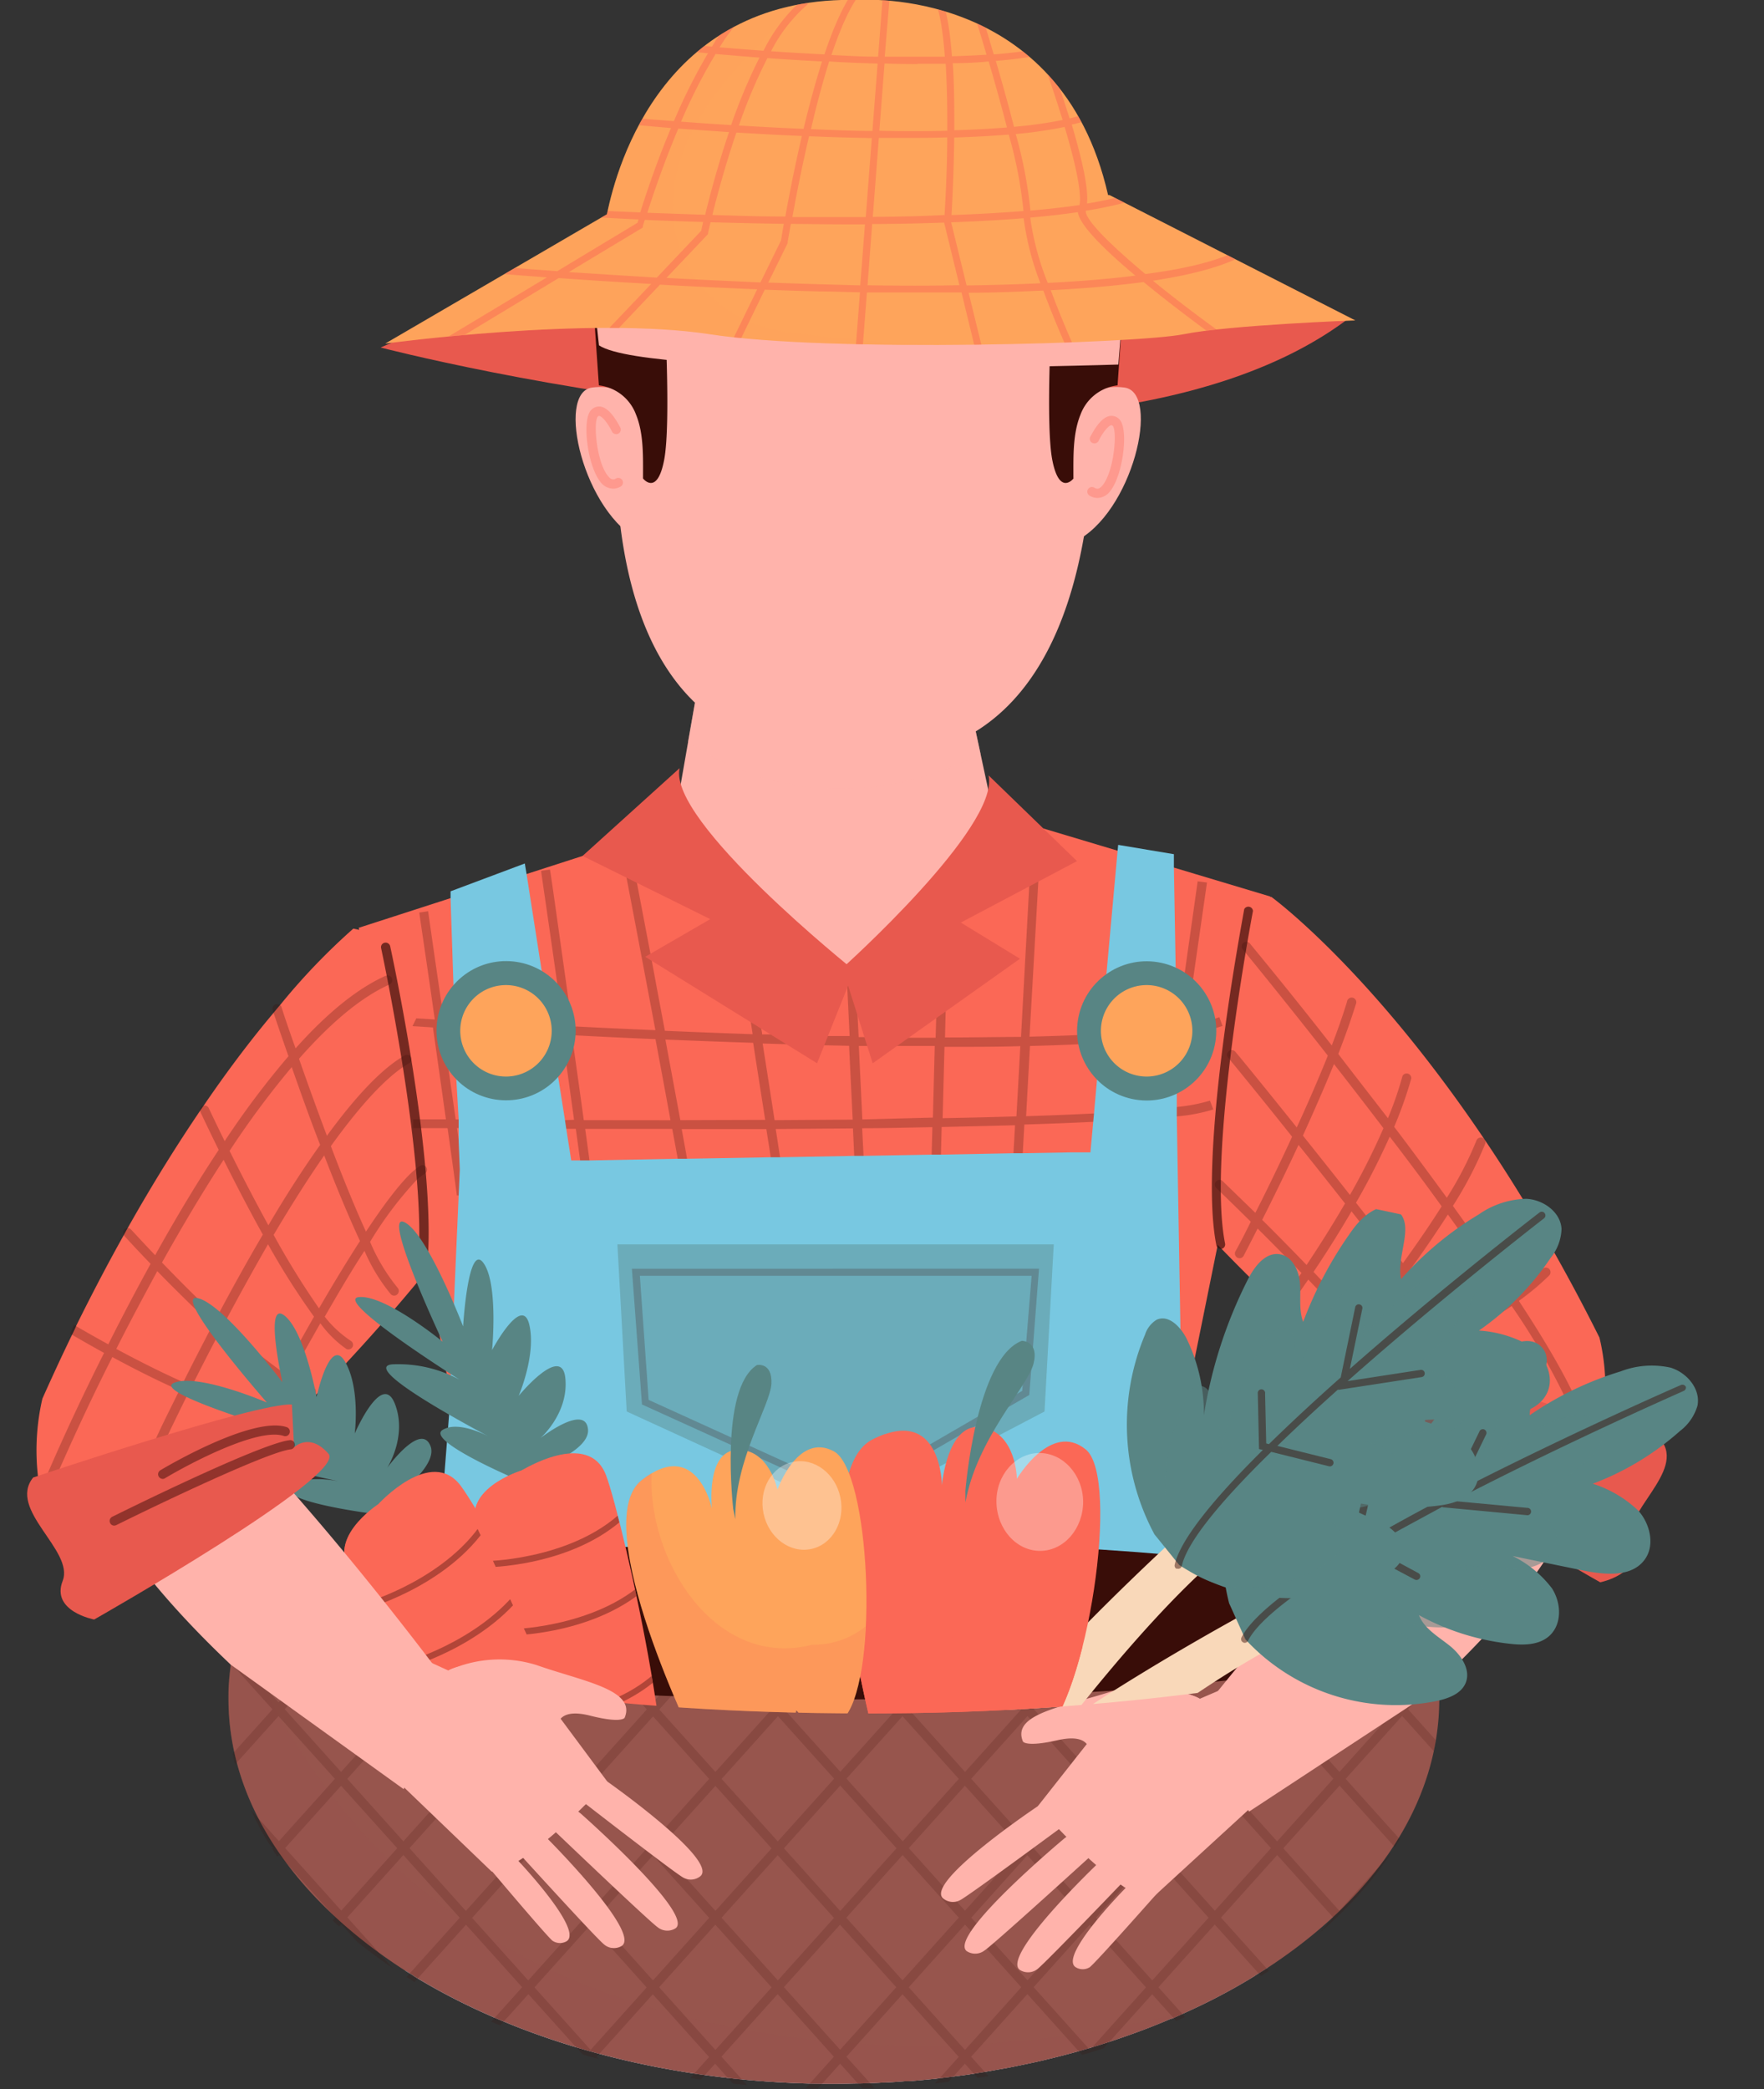 <svg xmlns="http://www.w3.org/2000/svg" xmlns:xlink="http://www.w3.org/1999/xlink" viewBox="0 0 201 237.99"><rect x="0" y="0" width="201" height="237.99" fill="#333333" stroke="none"/><defs><style>.cls-1{fill:none;}.cls-2{isolation:isolate;}.cls-3{fill:#e8594e;}.cls-13,.cls-29,.cls-31,.cls-4{fill:#fb6856;}.cls-5,.cls-6,.cls-9{fill:#ffb3ab;}.cls-12,.cls-19,.cls-27,.cls-29,.cls-31,.cls-6,.cls-9{mix-blend-mode:multiply;}.cls-6{opacity:0.51;}.cls-14,.cls-28,.cls-7{fill:#390d08;}.cls-8{opacity:0.34;}.cls-10{clip-path:url(#clip-path);}.cls-11,.cls-12{fill:#fea45b;}.cls-12,.cls-23{opacity:0.17;}.cls-13,.cls-24{opacity:0.49;}.cls-14{opacity:0.25;}.cls-15{fill:#78c8e1;}.cls-16,.cls-20{fill:#588584;}.cls-16,.cls-19{opacity:0.42;}.cls-17{opacity:0.69;}.cls-18,.cls-19{fill:#97554d;}.cls-21{opacity:0.22;}.cls-22{clip-path:url(#clip-path-2);}.cls-25{clip-path:url(#clip-path-3);}.cls-26{fill:#f9d8b9;}.cls-27{opacity:0.53;}.cls-28{opacity:0.47;}.cls-30{fill:#fff;opacity:0.33;}.cls-31{opacity:0.19;}.cls-32{clip-path:url(#clip-path-4);}.cls-33{opacity:0.38;}.cls-34{clip-path:url(#clip-path-5);}</style><clipPath id="clip-path"><path class="cls-1" d="M126.42,22.22h-.16C120.84-1.69,98,0,98,0,75.87-.67,70.34,18.54,69.16,24.41L43.9,39.14s23.28-3.17,37-1.06,48.66,1.06,53.95,0,19.58-1.58,19.58-1.58Z"/></clipPath><clipPath id="clip-path-2"><path class="cls-1" d="M27.55,184.61a28.75,28.75,0,0,0-1.63,9.48c0,24.24,30.9,43.9,69,43.9s69-19.66,69-43.9a28.76,28.76,0,0,0-1.64-9.48Z"/></clipPath><clipPath id="clip-path-3"><path class="cls-1" d="M201,163.24c-.05-7.33-8.24-14-21.9-19.23.69-3.21,1.36-8.89-1.6-11.81s-9.82,3.24-13.57,7.15c-17.35-4.28-39.52-6.76-63.66-6.58C44.77,133.18-.13,147.48,0,164.72s45.23,30.87,100.73,30.47A294.6,294.6,0,0,0,147,191.34c6.42,4.4,14.7,5.23,17.58,4,3.54-1.56,3.8-7,3.8-7a88.23,88.23,0,0,0,9.54,3.1c2.75.67,2.42-4.85,1.85-8.81C193.12,177.23,201.05,170.5,201,163.24Z"/></clipPath><clipPath id="clip-path-4"><path class="cls-1" d="M43.09,171.37s-6.41,4.16-2.71,8.07S63.5,207.89,68.51,207s-12.62-33.16-16-37.72S43.09,171.37,43.09,171.37Z"/></clipPath><clipPath id="clip-path-5"><path class="cls-1" d="M59.42,167.53s-7.31,2.23-4.82,7S69,208.25,74.06,208.75s-3-35.35-5-40.67S59.42,167.53,59.42,167.53Z"/></clipPath></defs><g class="cls-2"><g id="Layer_1" data-name="Layer 1"><path class="cls-3" d="M43.37,39.59s78.29,20.4,110-3.09L52.89,35.44Z"/><path class="cls-4" d="M182.37,161.76a7.07,7.07,0,0,1-2.27,3.48,6,6,0,0,1-1,.66h0a8.08,8.08,0,0,1-3.37.81,13.6,13.6,0,0,1-2.71-.14c-.53-.08-1.09-.18-1.67-.31a27.93,27.93,0,0,1-8-3.49c-.43-.24-.85-.5-1.28-.78l-.74-.48c-.58-.38-1.16-.77-1.76-1.19l-.05,0a124.62,124.62,0,0,1-13.39-11.17c-.06-.07-.13-.12-.18-.18-2.39-2.27-4.66-4.54-6.71-6.65l-.48-.5-.05.22L135,160.34l-2.22,11,1.11,5.8,1.31,6.9,1.47,7.69.31,1.65,2.86,15L143,225.08a67.83,67.83,0,0,1-7.38,3.94c-.68.32-1.37.63-2.07.94,0,0-.07,0-.09,0-.74.32-1.48.62-2.24.92-1.46.58-3,1.12-4.51,1.63l-.34.11c-2.3.76-4.67,1.42-7.11,2-.84.21-1.69.39-2.55.57s-1.72.36-2.59.51-1.74.32-2.62.45h0c-.7.12-1.4.23-2.12.32l-1,.13-1.91.23-.94.09c-.65.07-1.32.12-2,.18l-.46,0c-.74.07-1.49.11-2.24.15h-.23c-.85.05-1.7.08-2.56.1-1,0-2,.05-3,.05-18.61,0-35.5-4.69-47.92-12.3.42-2.94.89-6.17,1.37-9.54.41-2.81.81-5.7,1.21-8.6.75-5.36,1.48-10.75,2.1-15.59,0-.22,0-.43.08-.64s.06-.54.1-.81h0c.27-2.11.51-4.09.71-5.9.3-2.54.52-4.74.67-6.47.11-1.31.16-2.35.16-3.05,0-2.24-.88-8.11-2.19-15.53-.77-4.37-1.68-9.27-2.64-14.29a212.73,212.73,0,0,1-15.26,16.81c-.33.31-.66.62-1,.95l-1,.95c-.63.59-1.26,1.16-1.89,1.72l-.22.2-1.14,1-.74.62-.51.43c-4.3,3.52-8.5,6.19-12.08,7.07a14.26,14.26,0,0,1-1.44.3c-6.29,1-8.5-2.61-9.09-6.6a26.12,26.12,0,0,1,.51-8.79q1.71-3.84,3.42-7.36c.16-.32.32-.63.46-1q2.76-5.58,5.47-10.41c.14-.25.27-.5.41-.74,2.87-5.09,5.67-9.55,8.3-13.42l.37-.53c2.91-4.27,5.61-7.77,8-10.6.24-.3.48-.58.71-.85a73.4,73.4,0,0,1,8.29-8.64l.67.14-.06-.23,10.62-3.43L60,99.57l6.51-2.1,4-1.31.1,0,5.18-1.68,1-.31,3.56-.1,31-.85,2-.06,1.5,0,4,1.21,8.62,2.58,6.43,1.93,10.84,3.25s0,0,0,.05l.13,0s19.31,14,37.38,50.2C182.22,152.3,183.67,157.59,182.37,161.76Z"/><path class="cls-5" d="M113.11,92.32l1.44-1.68-1.82-.09L110.55,80.4,79.87,76.17,77,92.56A3.67,3.67,0,0,0,75.23,94l20.42,18.66,12.84-15a23.2,23.2,0,0,0,5.24-2.48Z"/><path class="cls-6" d="M111.73,85.88l-1.18-5.48L79.87,76.17,78.4,84.48C88.25,91.46,101.11,91.32,111.73,85.88Z"/><path class="cls-5" d="M123.51,46.74s.42-3.14,4.61-2.59.94,14.38-5.69,17.58C122.43,61.73,120.45,53.81,123.51,46.74Z"/><path class="cls-5" d="M124.3,36a26.45,26.45,0,1,0-52.89,0s-.15.79-.34,2.17c-1.36,9.68-5,48.48,24.67,47.55C95.74,85.69,128.54,95.21,124.3,36Z"/><path class="cls-7" d="M122.31,54.41c0-2.4-.08-5,.81-7.18a5.15,5.15,0,0,1,4.22-3.33l.67-9.52H119.9s-.81,13.75,0,18c.77,4,2.27,2.32,2.42,2.13C122.32,54.47,122.31,54.44,122.31,54.41Z"/><path class="cls-5" d="M72.07,46.74s-.41-3.14-4.6-2.59-1,14.38,5.69,17.58C73.16,61.73,75.14,53.81,72.07,46.74Z"/><path class="cls-7" d="M73.27,54.41c0-2.4.09-5-.8-7.18a5.15,5.15,0,0,0-4.23-3.33l-.66-9.52h8.1s.81,13.75,0,18c-.76,4-2.26,2.32-2.41,2.13Z"/><g class="cls-8"><path class="cls-4" d="M69.83,55.67a1.87,1.87,0,0,1-1.46-.83c-1.43-1.83-2.1-7.08-1-8.14a1.23,1.23,0,0,1,1.09-.37c1.12.19,2,2,2.22,2.37a.53.53,0,0,1-.24.71.54.54,0,0,1-.71-.25c-.39-.81-1.07-1.72-1.45-1.78,0,0-.07,0-.16.07-.53.57-.17,5.15,1.15,6.77.42.53.71.42.94.28a.53.53,0,0,1,.54.91A1.66,1.66,0,0,1,69.83,55.67Z"/></g><g class="cls-8"><path class="cls-4" d="M125.08,56.73a1.88,1.88,0,0,0,1.46-.83c1.43-1.83,2.1-7.08,1-8.14a1.23,1.23,0,0,0-1.09-.37c-1.12.19-2,2-2.22,2.37a.52.52,0,0,0,.24.7.53.53,0,0,0,.71-.24c.39-.81,1.07-1.72,1.45-1.78,0,0,.07,0,.16.07.53.57.17,5.14-1.15,6.77-.42.53-.71.42-.94.28a.53.53,0,0,0-.73.18.53.53,0,0,0,.19.73A1.75,1.75,0,0,0,125.08,56.73Z"/></g><path class="cls-9" d="M68.8,34.68l59.21-.3-.58,7.15s-53.35,1.71-59.18-2.19l-.54-5Z"/><g class="cls-10"><path class="cls-11" d="M126.42,22.22h-.16C120.84-1.69,98,0,98,0,75.87-.67,70.34,18.54,69.16,24.41L43.9,39.14s23.28-3.17,37-1.06,48.66,1.06,53.95,0,19.58-1.58,19.58-1.58Z"/><path class="cls-12" d="M89.49,37.79c-9.59-1.47-15-10.17-12-19.52C79.9,11,85.75,5.86,91.06.53c-16.38,3-20.86,18.68-21.9,23.88L43.9,39.14s23.28-3.17,37-1.06c7.26,1.12,20.4,1.35,32,1.17A151.59,151.59,0,0,1,89.49,37.79Z"/><path class="cls-13" d="M142,28.9l-.42-.68c-2.28,1.39-6.18,2.36-11.07,3-4-3.35-6.85-6.16-6.8-7.21,3.83-.61,6.76-1.45,8.27-2.57l-.48-.64c-1.38,1-4.09,1.81-7.64,2.39.2-1.81-.69-5.47-1.74-9A14.17,14.17,0,0,0,125.55,13l-.38-.69a14,14,0,0,1-3.3,1.18c-1.08-3.49-2.23-6.63-2.48-7.32l-.75.28c.61,1.62,1.56,4.37,2.44,7.22a51.32,51.32,0,0,1-5.54.78c-.67-2.63-1.43-5.31-2.07-7.51,4.51-.38,8.18-1.12,10-2.43L123,3.91c-1.74,1.24-5.34,1.94-9.77,2.29-.68-2.33-1.19-4-1.26-4.2l-.76.23c0,.06.52,1.68,1.2,4-1.26.09-2.58.14-3.94.18-.28-3.68-.84-6.73-1.89-7.78L106-.78c.9.9,1.4,3.72,1.66,7.24-2.22,0-4.53,0-6.85,0L101.43-1l-.8-.06-.57,7.52c-1.79,0-3.57-.11-5.32-.19,1.31-3.92,2.81-7.07,4.38-8l-.41-.68C97-1.4,95.34,2,93.94,6.2c-2.13-.11-4.18-.23-6.08-.36A17.58,17.58,0,0,1,92.05.48l-.48-.63A18.75,18.75,0,0,0,87,5.78c-1.85-.13-3.53-.27-5-.39A18.65,18.65,0,0,1,86.45.32L86-.32a20,20,0,0,0-4.87,5.63c-2.64-.23-4.3-.41-4.38-.42l-.08.79c.28,0,1.75.19,4,.39a64.15,64.15,0,0,0-3.88,7.73c-3.21-.24-5.23-.43-5.32-.44l-.08.79c.35,0,2.22.21,5.07.43-1.69,4-2.91,7.72-3.51,9.62-3.46-.14-5.62-.26-5.73-.26l0,.79c.41,0,2.44.13,5.54.27l-.12.38-9.14,5.51c-4.75-.34-7.71-.59-7.86-.61l-.07.79c.07,0,2.6.23,6.75.53L50,39l.41.68,13.25-8c2.93.21,6.52.44,10.54.67L69,37.81l.58.55,5.62-5.93c3.45.19,7.19.37,11.08.53L83,39.71l.71.35L87.14,33q3.09.12,6.24.2c1.58,0,3.11.08,4.61.1l-.53,6.88.79.06.53-6.92q3.52,0,6.78,0c1.36,0,2.67,0,4,0l1.7,7,.77-.19-1.66-6.78c3,0,5.88-.13,8.51-.25,1.37,3.7,2.87,7,3,7.28l.72-.32c0-.06-1.51-3.33-2.87-7q6-.31,10.58-.93l.81.66c4.32,3.49,8.83,6.68,8.87,6.71l.46-.65c-3.19-2.25-6.36-4.65-9.08-6.87Q138.73,30.85,142,28.9ZM121.31,14.46c1.13,3.77,2,7.52,1.69,8.9-1.7.25-3.58.46-5.59.63a50.53,50.53,0,0,0-1.67-8.72A49.42,49.42,0,0,0,121.31,14.46ZM99.45,24.71l.69-9,3.18,0c1.56,0,3.1,0,4.61-.06,0,3.39-.17,6.59-.3,8.84C105,24.64,102.2,24.69,99.45,24.71Zm-7.26-9.19c2.33.1,4.74.17,7.15.21l-.69,9c-2.83,0-5.64,0-8.36,0C90.7,22.43,91.35,19.09,92.19,15.52Zm-2.71,9.15c-2.93,0-5.73-.1-8.31-.18.52-2.12,1.46-5.64,2.74-9.39,2.32.14,4.84.28,7.46.39C90.53,19.09,89.89,22.43,89.48,24.67Zm19.25-9c2.17-.07,4.26-.18,6.21-.34a48.9,48.9,0,0,1,1.68,8.71c-2.57.21-5.34.36-8.2.46C108.51,23,108.68,19.56,108.73,15.69ZM112.66,7c.64,2.2,1.4,4.89,2.08,7.52-1.88.15-3.9.26-6,.32,0-2.52,0-5.19-.18-7.64C110,7.2,111.35,7.13,112.66,7Zm-8.11.26c1.09,0,2.16,0,3.21,0,.14,2.39.19,5.05.18,7.64-2.51.06-5.12.06-7.74,0l.59-7.67C102.05,7.28,103.31,7.3,104.55,7.3ZM100,7.24l-.59,7.68c-2.36,0-4.72-.12-7-.21C93,12.13,93.71,9.46,94.48,7,96.29,7.12,98.14,7.19,100,7.24ZM93.67,7c-.78,2.45-1.49,5.11-2.11,7.68-2.58-.11-5.08-.24-7.37-.38a60.61,60.61,0,0,1,3.25-7.68C89.38,6.76,91.49,6.89,93.67,7ZM81.54,6.15c1.44.13,3.15.27,5,.41a62.33,62.33,0,0,0-3.23,7.69c-2.12-.13-4-.26-5.71-.39A63.28,63.28,0,0,1,81.54,6.15Zm-4.25,8.5,5.78.4c-1.29,3.8-2.21,7.33-2.72,9.42l-6.59-.23C74.39,22.26,75.63,18.59,77.29,14.65ZM64.81,31l8.44-5.08,0-.15s.08-.28.22-.72c1.9.08,4.16.17,6.65.24-.11.48-.18.83-.22,1l-5.06,5.34C71.1,31.4,67.68,31.18,64.81,31Zm11.11.68,4.67-4.92.08-.08,0-.11s.11-.49.29-1.25c2.58.07,5.4.14,8.35.18-.17,1-.28,1.67-.32,1.9l-2.34,4.78C82.9,32,79.28,31.85,75.92,31.66Zm11.61.53,2.22-4.51,0-.11c0-.05.14-.82.36-2.08,2,0,4.06.05,6.13.05h2.32l-.54,6.95C94.5,32.42,91,32.32,87.53,32.19Zm11.32.31.53-7c2.75,0,5.51-.07,8.2-.16v0l1.74,7.13C105.88,32.57,102.36,32.55,98.85,32.5Zm11.29,0-1.76-7.19h0c2.87-.11,5.66-.26,8.26-.47a31.87,31.87,0,0,0,1.91,7.41C115.85,32.4,113,32.48,110.14,32.52Zm9.25-.29a31,31,0,0,1-2-7.44c1.93-.17,3.76-.38,5.43-.62.11.86,1.17,2.72,6.55,7.23C126.38,31.78,123,32.05,119.39,32.23Z"/></g><path class="cls-14" d="M134.27,123.13l.33-2.3s0,0,0,0l.43-2.94.82-.14a25.84,25.84,0,0,0,2.73-.64l.72-.23-.36-1-.47.16a25,25,0,0,1-2.67.65l-.62.11.21-1.5s0,0,0,0l.56-3.76,1.58-11-1.06-.14L135,110.78l-.46,3.16-.37,2.55-.07.47c-2.39.36-5.29.63-8.56.82h-.06c-.88.06-1.79.1-2.73.14-1.73.08-3.56.13-5.44.18l1-17.63h0l.23-4.16-1-.06-.27,4.81-.93,17.07c-2.78,0-5.68.07-8.66.06l.07-2.86.27-10.57-1.06,0-.29,11.37h0l-.06,2.09-2.85,0h0c-1.7,0-3.43,0-5.16-.07h-.76l-.14-2.82-.22-4.6,0-.65-.64,0-.41,0,.07,1.26h0v.49h0l.06,1h0l.25,5.2-2.31,0c-2.2,0-4.4-.12-6.59-.19h0c-.36,0-.71,0-1.07,0,0-.24-.07-.47-.11-.7-1.15-7.38-1.93-12.24-2-12.43l-1,.17c0,.17.74,4.65,1.81,11.52.08.46.15.94.22,1.42-3.43-.12-6.81-.25-10-.39-.55-2.92-1.06-5.63-1.51-8.08,0-.19-.07-.37-.11-.57-.63-3.3-1.16-6.09-1.57-8.22-.53-2.79-.85-4.43-.87-4.55l-.94.19h-.1c0,.14.29,1.48.72,3.75.71,3.69,1.88,9.86,3.3,17.41-3.14-.13-6.14-.27-8.92-.41l-.55,0c-.17-1.17-.32-2.31-.48-3.4-1.22-8.65-2-14.28-2.07-14.49l-1,.15c0,.2.73,5,1.81,12.65.23,1.56.47,3.25.72,5l-1.13,0h-.18c-4-.21-7.43-.42-10-.57l-.8,0-1.51-.09c0-.39-.11-.76-.16-1.13h0c-1-6.81-1.6-11.08-1.63-11.26l-1,.15c0,.19.72,4.85,1.76,12.18l-2.1-.13L47,116.9l2.33.15c.44,3.1.94,6.63,1.48,10.47l-3,0h-.74v1H48c.69,0,1.73,0,3,0,.34,2.44.7,5,1.06,7.66l.19,0,.9.14c-.3-2.19-.6-4.32-.88-6.38-.07-.48-.13-1-.2-1.43h.15c3.07,0,7.31.07,12.29.09h1.1c.16,1.16.32,2.33.49,3.53.23,1.62.45,3.26.68,4.94h1.06c-.23-1.68-.45-3.33-.68-4.94-.16-1.2-.32-2.37-.48-3.52,3.1,0,6.44,0,9.92,0,.2,1.09.41,2.19.61,3.31.29,1.6.58,3.22.88,4.86l1.07,0c-.3-1.65-.59-3.27-.89-4.87-.19-1.1-.4-2.2-.59-3.28,3.13,0,6.37,0,9.64,0,.16,1,.33,2.07.49,3.13.24,1.58.49,3.22.75,4.88h1.07c-.26-1.66-.51-3.3-.76-4.9q-.24-1.59-.48-3.12l8.8-.07.14,3,.24,5.05h1.06l-.24-5.07-.15-3c2.71,0,5.4-.08,8-.12l-.08,3-.13,5.2h1.06l.13-5.22.08-3,8.36-.2-.17,3-.29,5.34h1.06l.29-5.36.17-3.06c2.81-.09,5.45-.19,7.87-.31,3.07-.16,5.77-.35,8-.57L131.2,137l1.07,0,1.41-9.77.65-.07a19.11,19.11,0,0,0,3.92-.77l-.38-1a19.72,19.72,0,0,1-3.56.7l-.48.05.22-1.55Zm-69.93,4.48c-4.94,0-9.15,0-12.16-.08h-.26c-.28-2-.54-3.81-.8-5.59h0c-.23-1.7-.46-3.31-.67-4.82l1.38.08.62,0c2.69.16,6.22.37,10.36.59h0l1.25.06q.23,1.66.48,3.42c.27,2,.57,4.11.87,6.3Zm2.18,0q-.6-4.38-1.16-8.3h0c0-.46-.12-.91-.18-1.36l.39,0c2.85.15,5.91.3,9.12.43.54,2.91,1.12,6,1.71,9.24Zm11,0c-.59-3.21-1.17-6.3-1.7-9.18,3.22.13,6.59.26,10,.37.41,2.68.88,5.63,1.37,8.78Zm10.74,0c-.48-3.13-.94-6.06-1.36-8.73l2.75.08c1.43,0,2.87.09,4.31.12l2.79.06.41,8.41Zm10-.08-.4-8.37,1,0,3.31,0,4.34,0-.21,8.16Zm9.15-.14.21-8.13h1c2.62,0,5.18,0,7.64-.08l-.44,8C113.06,127.27,110.24,127.33,107.33,127.39Zm25.42-1.12c-2.2.22-4.92.42-8,.57-2.42.12-5.07.23-7.91.32l.44-8c2-.05,3.83-.11,5.63-.2.88,0,1.74-.08,2.57-.13h.2c3.14-.19,5.94-.45,8.3-.79l-.55,3.82-.46,3.17Z"/><path class="cls-15" d="M144.46,224.15c-.48.32-1,.62-1.46.93a67.83,67.83,0,0,1-7.38,3.94c-.68.32-1.37.63-2.07.94,0,0-.07,0-.09,0-.74.32-1.48.62-2.24.92-1.46.58-3,1.12-4.51,1.63l-.34.11c-2.3.76-4.67,1.42-7.11,2-.84.21-1.69.39-2.55.57s-1.72.36-2.59.51-1.74.32-2.62.45h0c-.7.12-1.4.23-2.12.32l-1,.13-1.91.23-.94.09c-.65.07-1.32.12-2,.18l-.46,0c-.74.07-1.49.11-2.24.15h-.23c-.85.05-1.7.08-2.56.1-1,0-2,.05-3,.05-18.61,0-35.5-4.69-47.92-12.3-.31-.2-.61-.39-.92-.57l.81-10.23.73-9.23.58-7.45h0l.52-6.6.14-1.77h0l0-.3.39-4.91.48-6.07,1.41-17.93,0-1.05,1-22.77.13-3L52.26,130l0-1.43,0-1.06L52,123l-.2-5.82,0-1.06-.13-3.91-.33-9.87,0-.8,8.46-3.17L60,99.57l1.72,11,.75,4.73s0,0,0,0l.22,1.43.17,1.08,0,.16.74,4.72h0l.77,4.88.16,1.07.56,3.56,1,0h1.06l10-.19,1.06,0,9.54-.17,1.06,0,8.46-.16,1.06,0,7.79-.14,1.06,0,8.27-.16,1.06,0,5.63-.1h2.11l.3-3.27.1-1.07L125,123l.39-4.19.06-.73h0l0-.34.18-1.94h0l.45-4.93,1.27-14,.06-.62,6.35,1.06,0,1.49.2,11.44,0,3.27.05,3,.08,4.72,0,1.92,0,1.35,0,1.62,0,1.05.56,32.6.09.59,2.56,17.2,1,6.54,1.1,7.37,0,.13.1.67,1.85,12.42h0l.27,1.89Z"/><polygon class="cls-16" points="70.35 141.76 120.07 141.76 119.02 160.8 96.8 172.44 71.41 160.8 70.35 141.76"/><path class="cls-3" d="M77.44,87.51l-11.06,10,14.55,7.2L73.52,109,93.1,121.13l4.23-10.58S76.07,93.56,77.44,87.51Z"/><path class="cls-3" d="M112.65,88.34l10.07,9.76-13.24,7,6.74,4.12L99.44,121.13,96,110.27S113.9,94.23,112.65,88.34Z"/><g class="cls-17"><path class="cls-7" d="M48.13,144.41h0a.52.52,0,0,1-.48-.57c1-11.42-4.17-35.57-4.22-35.81a.51.51,0,0,1,.4-.63.53.53,0,0,1,.63.4c.22,1,5.29,24.55,4.24,36.13A.53.53,0,0,1,48.13,144.41Z"/></g><g class="cls-17"><path class="cls-7" d="M139.11,142.29a.52.52,0,0,1-.51-.43c-2.12-10.56,3-37.16,3.17-38.28a.53.53,0,0,1,1,.2c-.05.27-5.25,27.52-3.18,37.88a.52.52,0,0,1-.41.62Z"/></g><path class="cls-14" d="M48.59,133a.74.74,0,0,0-.17-.18h0a.54.54,0,0,0-.55,0,3.46,3.46,0,0,0-.49.35c-1.46,1.16-3.48,3.81-5.68,7.14-1.31-2.86-2.7-6.31-4-9.74,2.88-4,5.71-7.28,8.21-9,.24-.16.48-.31.71-.44a.49.49,0,0,0,.25-.35v0h0a.46.46,0,0,0-.05-.34.52.52,0,0,0-.72-.2,3.73,3.73,0,0,0-.37.23c-2.6,1.61-5.52,4.87-8.48,8.92-1.19-3.17-2.3-6.25-3.18-8.77,3.4-3.86,6.85-6.88,10.19-8.41l.13-.07a.52.52,0,0,0,.26-.7.49.49,0,0,0-.59-.29h0l-.09,0q-4.82,2.16-10.29,8.28c-1-2.77-1.58-4.61-1.6-4.68a.43.43,0,0,0-.22-.27.48.48,0,0,0-.45-.07.53.53,0,0,0-.33.68s0,.12.07.24c.23.67.85,2.53,1.72,5A97.66,97.66,0,0,0,25.6,130c-1.09-2.22-1.78-3.69-1.81-3.75a.5.5,0,0,0-.63-.27l-.07,0a.53.53,0,0,0-.3.51,1.05,1.05,0,0,0,.05.19c.11.25.9,1.92,2.08,4.32q-3.44,5.19-7.06,11.67l-.18.33c-1.64-1.72-2.7-2.89-2.74-2.92a.49.49,0,0,0-.45-.17.48.48,0,0,0-.29.13.5.5,0,0,0-.12.61.7.7,0,0,0,.08.14c.16.17,1.29,1.42,3,3.19-1.75,3.18-3.38,6.29-4.82,9.17-1.74-.95-3.07-1.73-3.7-2.09a1.79,1.79,0,0,0-.22-.13c-.14.33-.27.65-.43,1a.86.86,0,0,0,.19.11c.68.4,2,1.16,3.68,2.09-3.53,7-5.89,12.48-6.4,13.66l-.1.24a.53.53,0,0,0,.28.69.52.52,0,0,0,.21,0,.55.55,0,0,0,.49-.33s.17-.41.46-1.08c.9-2,3-6.79,6-12.71,2.22,1.2,4.93,2.59,7.64,3.79-1.06,2.14-2,4-2.64,5.43-.86,1.8-1.39,3-1.51,3.22a.53.53,0,0,0,.26.71.6.6,0,0,0,.22,0,.52.52,0,0,0,.48-.3c0-.09.74-1.62,1.93-4.08.62-1.29,1.38-2.85,2.24-4.59A37,37,0,0,0,27.72,161a0,0,0,0,0,0,0,12,12,0,0,0,1.8.3l-.78,1.47-.69,1.3,0,0c-.57,1.08-.94,1.81-1.06,2a.16.16,0,0,1,0,.06.53.53,0,0,0,.23.71.57.57,0,0,0,.15,0,.13.13,0,0,0,.09,0,.51.51,0,0,0,.47-.29l.18-.35c.11-.2.24-.47.43-.81l.3-.61c.21-.37.43-.78.67-1.24s.4-.77.63-1.19l1.22-2.28,1.28-2.36a13.13,13.13,0,0,0,2.66,1.33.5.5,0,0,0,.17,0,.53.53,0,0,0,.5-.36.52.52,0,0,0-.34-.66,11.69,11.69,0,0,1-2.48-1.27c1-1.88,2.18-3.92,3.35-6a12.47,12.47,0,0,0,2.93,2.9.45.45,0,0,0,.27.08.57.57,0,0,0,.46-.26.53.53,0,0,0-.19-.72A12.58,12.58,0,0,1,37,150c1.5-2.59,3-5.17,4.53-7.5a20.56,20.56,0,0,0,3,4.94.53.53,0,0,0,.76,0,.54.54,0,0,0,0-.75,21.22,21.22,0,0,1-3.12-5.22,42.2,42.2,0,0,1,5.26-7,5.08,5.08,0,0,1,.92-.72.2.2,0,0,0,.08-.08A.49.49,0,0,0,48.59,133ZM33.24,121.57c.91,2.58,2,5.69,3.24,8.86-2,2.8-4,5.93-5.9,9.16-1.67-3.05-3.23-6.08-4.42-8.48A100.12,100.12,0,0,1,33.24,121.57Zm-7.76,10.56c1.23,2.46,2.79,5.5,4.47,8.52-1.85,3.14-3.62,6.35-5.23,9.39-2.32-2.18-4.53-4.41-6.26-6.21C20.63,139.94,23,135.93,25.48,132.13Zm-4.59,25.33c-2.7-1.2-5.41-2.59-7.64-3.79,1.4-2.78,3-5.78,4.67-8.86,1.75,1.82,4,4,6.27,6.2C23,153.31,21.87,155.48,20.89,157.46Zm9.21,2.81c-2,0-5.06-1-8.23-2.39.95-1.87,2-3.95,3.15-6.1a66.17,66.17,0,0,0,6.7,5.49C31.14,158.34,30.59,159.34,30.1,160.27Zm2.14-3.93a64,64,0,0,1-6.7-5.54c1.55-2.93,3.25-6,5-9.05A84.87,84.87,0,0,0,35.78,150C34.53,152.2,33.32,154.35,32.24,156.34Zm4.11-7.29a91.06,91.06,0,0,1-5.17-8.37c1.88-3.17,3.82-6.26,5.76-9.05,1.33,3.46,2.75,6.9,4.08,9.75C39.49,143.75,37.89,146.39,36.35,149.05Z"/><path class="cls-14" d="M180.25,161.09c-1.17-3.19-3.81-7.76-7.18-12.89a30,30,0,0,0,3.45-2.89.53.53,0,0,0-.75-.75,27.36,27.36,0,0,1-3.29,2.75c-2.12-3.17-4.48-6.54-6.93-9.93a43.65,43.65,0,0,0,3.68-7.07.53.53,0,1,0-1-.37,40.45,40.45,0,0,1-3.37,6.51c-2-2.73-4-5.45-6-8.08a46.18,46.18,0,0,0,1.95-5.51.53.53,0,0,0-1-.28,40.45,40.45,0,0,1-1.66,4.81c-2-2.58-3.88-5-5.66-7.32.78-2,1.47-3.94,2-5.66a.53.53,0,1,0-1-.31c-.46,1.53-1.06,3.23-1.74,5-5-6.4-8.84-11-9.32-11.61a.49.49,0,0,0-.18-.14.52.52,0,0,0-.57.07.52.52,0,0,0-.07.74l.41.5c1.17,1.43,4.75,5.83,9.28,11.6-1.07,2.67-2.3,5.49-3.54,8.18-3.81-4.75-6.6-8.17-7-8.62a.5.5,0,0,0-.38-.19.48.48,0,0,0-.36.12.51.51,0,0,0-.07.74l.28.35c2.07,2.52,4.48,5.49,7,8.66-1.52,3.29-3,6.35-4.19,8.67-2.06-2-3.49-3.39-3.71-3.6a.39.39,0,0,0-.15-.11.54.54,0,0,0-.6.12.53.53,0,0,0,0,.75l.58.56c.66.64,1.85,1.8,3.36,3.29-1,2.05-1.72,3.33-1.75,3.38a.54.54,0,0,0,.23.72.66.66,0,0,0,.25.06.53.53,0,0,0,.46-.28s.63-1.21,1.59-3.1c1.48,1.47,3.19,3.21,5,5.06-1.38,2-2.31,3.27-2.34,3.3a.55.55,0,0,0,0,.6.47.47,0,0,0,.13.15l.05,0a.52.52,0,0,0,.27.07.51.51,0,0,0,.42-.21s.93-1.23,2.24-3.16c1.74,1.81,3.5,3.71,5.17,5.6-1.16,1.45-1.9,2.35-1.94,2.39a.53.53,0,0,0,.08.74.45.45,0,0,0,.33.12.52.52,0,0,0,.41-.19c.12-.14.8-1,1.83-2.25.81.92,1.58,1.83,2.3,2.71l-.24.08a.53.53,0,0,0-.33.67.52.52,0,0,0,.5.36.52.52,0,0,0,.17,0l.61-.22c.63.78,1.21,1.54,1.73,2.26v0c.59.81,1.09,1.55,1.51,2.24a16.31,16.31,0,0,1,.77,1.45c0,.07.07.15.11.22a7,7,0,0,1,.26.77.52.52,0,0,0,.51.4l.13,0a.54.54,0,0,0,.38-.37.5.5,0,0,0,0-.27,1.39,1.39,0,0,0-.06-.19h0a7.86,7.86,0,0,0-.56-1.36,18.25,18.25,0,0,0-1-1.72q-.28-.47-.63-1c-.4-.59-.85-1.21-1.34-1.85-.25-.33-.5-.66-.77-1,1.46-.54,3.75-1.46,6.29-2.68,1.31,1.79,2.51,3.46,3.52,4.94s1.9,2.84,2.54,3.91c.32.55.58,1,.76,1.42a5.05,5.05,0,0,1,.42,1.07.53.53,0,0,0,.52.43h.1a.52.52,0,0,0,.41-.63,1.17,1.17,0,0,0-.09-.33,8.61,8.61,0,0,0-.61-1.37,46.45,46.45,0,0,0-2.49-4c-1.15-1.71-2.55-3.7-4.12-5.85a53.76,53.76,0,0,0,6-3.48,77.7,77.7,0,0,1,6.8,11.92,9.26,9.26,0,0,1,.84,3.26.53.53,0,1,0,1.06,0A9,9,0,0,0,180.25,161.09Zm-21.9-31.6c2,2.6,4,5.27,5.92,7.94-1.37,2.17-2.9,4.38-4.41,6.47-1.77-2.31-3.58-4.63-5.35-6.88A81.78,81.78,0,0,0,158.35,129.49ZM152,121.22c1.78,2.28,3.69,4.75,5.64,7.31a79.34,79.34,0,0,1-3.82,7.6c-1.88-2.4-3.71-4.69-5.36-6.76C149.67,126.71,150.9,123.91,152,121.22Zm-3.11,22.9c-1.83-1.9-3.58-3.67-5.07-5.15,1.14-2.26,2.62-5.26,4.14-8.54,1.74,2.16,3.52,4.41,5.3,6.67C151.69,139.8,150.14,142.22,148.87,144.12Zm6,6.44c-1.69-1.9-3.48-3.83-5.22-5.66,1.25-1.86,2.78-4.24,4.33-6.9,1.79,2.28,3.57,4.56,5.28,6.78C157.59,147,156.05,149,154.83,150.56Zm3.39,4c-.84-1-1.74-2.1-2.68-3.17,1.21-1.53,2.74-3.52,4.35-5.71,1.65,2.15,3.23,4.24,4.67,6.19C161.93,153.11,159.6,154,158.22,154.55Zm7.3-3.15c-1.55-2.11-3.24-4.35-5-6.62,1.49-2.06,3-4.25,4.4-6.43,2.37,3.27,4.64,6.51,6.68,9.55A55.47,55.47,0,0,1,165.52,151.4Z"/><path class="cls-18" d="M164,193.56c0,11.9-7.44,22.68-19.52,30.59-.48.32-1,.62-1.46.93a67.83,67.83,0,0,1-7.38,3.94c-.68.32-1.37.63-2.07.94,0,0-.07,0-.09,0-.74.32-1.48.62-2.24.92-1.46.58-3,1.12-4.51,1.63l-.34.11c-2.3.76-4.67,1.42-7.11,2-.84.21-1.69.39-2.55.57s-1.72.36-2.59.51-1.74.32-2.62.45h0c-.7.12-1.4.23-2.12.32l-1,.13-1.91.23-.94.09c-.65.07-1.32.12-2,.18l-.46,0c-.74.07-1.49.11-2.24.15h-.23c-.85.05-1.7.08-2.56.1-1,0-2,.05-3,.05-18.61,0-35.5-4.69-47.92-12.3-.31-.2-.61-.39-.92-.57-12.46-8-20.18-18.92-20.18-31,0-.67,0-1.33.07-2,0-.27.05-.54.07-.81s.07-.62.11-.92a1,1,0,0,1,0-.25h0c.07-.54.17-1.06.27-1.58s.27-1.21.42-1.81.41-1.42.65-2.12h134.8c.19.56.37,1.13.52,1.7a26.87,26.87,0,0,1,1,5.77C164,192.22,164,192.88,164,193.56Z"/><path class="cls-19" d="M135.62,229c-.68.32-1.37.63-2.07.94,0,0-.07,0-.09,0-.74.32-1.48.62-2.24.92-1.46.58-3,1.12-4.51,1.63l-.34.11c-2.3.75-4.68,1.41-7.11,2-.84.21-1.69.39-2.55.57s-1.72.36-2.59.51-1.74.32-2.62.45h0c-.7.12-1.4.23-2.12.32l-1,.13-1.91.23-.94.09c-.65.07-1.32.12-2,.18l-.46,0c-.74.07-1.49.11-2.24.15h-.23c-.85.05-1.7.08-2.56.1-1,0-2,.05-3,.05-18.61,0-35.5-4.69-47.92-12.3-.31-.2-.61-.39-.92-.57-12.46-8-20.18-18.92-20.18-31,0-.67,0-1.33.07-2,0-.27.05-.54.07-.81s.07-.62.11-.92a1.87,1.87,0,0,1,0-.25c.07-.54.17-1.06.27-1.58s.27-1.21.42-1.81c1,2.06,2,4.1,3.06,6.1,4.41,8.24,9.8,15.9,16.95,22.06.06.07.13.12.19.18l1.29,1.08C60.27,225.24,75.1,230,90.14,232.05A116.66,116.66,0,0,0,135.62,229Z"/><circle class="cls-20" cx="57.66" cy="117.43" r="7.93" transform="translate(-63.65 68.46) rotate(-41.87)"/><path class="cls-11" d="M57.24,112.24a5.21,5.21,0,1,1-4.78,5.6A5.2,5.2,0,0,1,57.24,112.24Z"/><circle class="cls-20" cx="130.65" cy="117.43" r="7.93" transform="translate(-6.13 227.66) rotate(-80.81)"/><path class="cls-11" d="M130.24,112.24a5.21,5.21,0,1,1-4.78,5.6A5.21,5.21,0,0,1,130.24,112.24Z"/><g class="cls-21"><path class="cls-7" d="M72,144.54,73.15,160l23.48,10.67.19.09,20.46-11.84,1.11-14.39Zm44.48,13.91L96.78,169.88l-22.87-10.4-1-14.14h44.64Z"/></g><g class="cls-22"><g class="cls-23"><path class="cls-7" d="M5,208.61H5a.54.54,0,0,1,0-.75l86.22-96.05a.54.54,0,0,1,.75,0h0a.54.54,0,0,1,0,.75L5.79,208.57A.54.54,0,0,1,5,208.61Z"/><path class="cls-7" d="M12.92,215.67h0a.51.51,0,0,1,0-.74l86.21-96.05a.54.54,0,0,1,.75,0h0a.53.53,0,0,1,0,.75l-86.22,96A.51.51,0,0,1,12.92,215.67Z"/><path class="cls-7" d="M20.79,222.74h0a.53.53,0,0,1,0-.75L107,126a.51.51,0,0,1,.74,0h0a.51.51,0,0,1,0,.74l-86.21,96A.54.54,0,0,1,20.79,222.74Z"/><path class="cls-7" d="M28.66,229.81h0a.54.54,0,0,1,0-.75L114.84,133a.53.53,0,0,1,.74,0h0a.54.54,0,0,1,0,.75L29.41,229.77A.54.54,0,0,1,28.66,229.81Z"/><path class="cls-7" d="M36.53,236.87h0a.53.53,0,0,1,0-.74l86.22-96a.53.53,0,0,1,.75,0h0a.54.54,0,0,1,0,.75l-86.22,96A.53.53,0,0,1,36.53,236.87Z"/><path class="cls-7" d="M44.41,243.94h0a.53.53,0,0,1,0-.75l86.21-96a.53.53,0,0,1,.75,0h0a.53.53,0,0,1,0,.75l-86.22,96A.51.51,0,0,1,44.41,243.94Z"/><path class="cls-7" d="M52.28,251h0a.53.53,0,0,1,0-.75l86.22-96a.51.51,0,0,1,.74,0h0a.51.51,0,0,1,0,.74L53,251A.54.54,0,0,1,52.28,251Z"/><path class="cls-7" d="M60.15,258.07h0a.52.52,0,0,1,0-.74l86.22-96a.54.54,0,0,1,.75,0h0a.54.54,0,0,1,0,.75L60.9,258A.53.53,0,0,1,60.15,258.07Z"/><path class="cls-7" d="M68,265.14h0a.54.54,0,0,1,0-.75l86.22-96a.53.53,0,0,1,.75,0h0a.54.54,0,0,1,0,.75l-86.22,96A.53.53,0,0,1,68,265.14Z"/><path class="cls-7" d="M75.9,272.21h0a.53.53,0,0,1,0-.75l86.21-96a.53.53,0,0,1,.75,0h0a.52.52,0,0,1,0,.74L76.64,272.17A.53.53,0,0,1,75.9,272.21Z"/><path class="cls-7" d="M83.77,279.28h0a.53.53,0,0,1,0-.75l86.22-96a.53.53,0,0,1,.74,0h0a.53.53,0,0,1,0,.75L84.52,279.24A.54.54,0,0,1,83.77,279.28Z"/><path class="cls-7" d="M91.64,286.34h0a.52.52,0,0,1,0-.74l86.22-96.05a.53.53,0,0,1,.75,0h0a.54.54,0,0,1,0,.75l-86.22,96A.53.53,0,0,1,91.64,286.34Z"/><path class="cls-7" d="M99.51,293.41h0a.54.54,0,0,1,0-.75l86.22-96a.53.53,0,0,1,.75,0h0a.53.53,0,0,1,0,.74l-86.22,96.05A.53.53,0,0,1,99.51,293.41Z"/><path class="cls-7" d="M186.44,208.61h0a.54.54,0,0,0,0-.75l-86.22-96.05a.54.54,0,0,0-.75,0h0a.54.54,0,0,0,0,.75l86.22,96.05A.54.54,0,0,0,186.44,208.61Z"/><path class="cls-7" d="M178.57,215.67h0a.53.53,0,0,0,0-.74L92.39,118.88a.54.54,0,0,0-.75,0h0a.53.53,0,0,0,0,.75l86.22,96A.53.53,0,0,0,178.57,215.67Z"/><path class="cls-7" d="M170.69,222.74h0a.53.53,0,0,0,0-.75L84.52,126a.53.53,0,0,0-.75,0h0a.51.51,0,0,0,0,.74l86.22,96A.52.52,0,0,0,170.69,222.74Z"/><path class="cls-7" d="M162.82,229.81h0a.54.54,0,0,0,0-.75L76.64,133a.53.53,0,0,0-.74,0h0a.53.53,0,0,0,0,.75l86.21,96.05A.54.54,0,0,0,162.82,229.81Z"/><path class="cls-7" d="M155,236.87h0a.53.53,0,0,0,0-.74l-86.22-96a.53.53,0,0,0-.75,0h0a.54.54,0,0,0,0,.75l86.22,96A.53.53,0,0,0,155,236.87Z"/><path class="cls-7" d="M147.08,243.94h0a.54.54,0,0,0,0-.75l-86.22-96a.53.53,0,0,0-.75,0h0a.53.53,0,0,0,0,.75l86.22,96A.53.53,0,0,0,147.08,243.94Z"/><path class="cls-7" d="M139.2,251h0a.53.53,0,0,0,0-.75L53,154.22a.53.53,0,0,0-.75,0h0a.51.51,0,0,0,0,.74L138.46,251A.53.53,0,0,0,139.2,251Z"/><path class="cls-7" d="M131.33,258.07h0a.52.52,0,0,0,0-.74l-86.22-96a.53.53,0,0,0-.74,0h0a.53.53,0,0,0,0,.75l86.21,96A.53.53,0,0,0,131.33,258.07Z"/><path class="cls-7" d="M123.46,265.14h0a.54.54,0,0,0,0-.75l-86.22-96a.53.53,0,0,0-.75,0h0a.54.54,0,0,0,0,.75l86.22,96A.53.53,0,0,0,123.46,265.14Z"/><path class="cls-7" d="M115.58,272.21h0a.54.54,0,0,0,0-.75l-86.22-96a.53.53,0,0,0-.75,0h0a.52.52,0,0,0,0,.74l86.22,96.05A.53.53,0,0,0,115.58,272.21Z"/><path class="cls-7" d="M107.71,279.28h0a.53.53,0,0,0,0-.75l-86.21-96a.55.55,0,0,0-.75,0h0a.53.53,0,0,0,0,.75L107,279.24A.53.53,0,0,0,107.71,279.28Z"/><path class="cls-7" d="M99.84,286.34h0a.52.52,0,0,0,0-.74L13.66,189.55a.52.52,0,0,0-.74,0h0a.53.53,0,0,0,0,.75l86.21,96A.53.53,0,0,0,99.84,286.34Z"/><path class="cls-7" d="M92,293.41h0a.54.54,0,0,0,0-.75l-86.22-96a.53.53,0,0,0-.75,0H5a.53.53,0,0,0,0,.74l86.22,96.05A.53.53,0,0,0,92,293.41Z"/></g></g><ellipse class="cls-7" cx="95.74" cy="184.61" rx="67.71" ry="8.99"/><path class="cls-5" d="M123.87,198.64c8.57-8.26,12.84-5.11,12.84-5.11l4-1.72c1.27,4.46,2.19,9,3.12,13.58l-1,.26L131.2,216.31c-4-.25-12.95-10.54-12.95-10.54Z"/><path class="cls-5" d="M136.71,193.53a14.1,14.1,0,0,0-10.05-.84c-5.25,1.71-11.44,2.5-10.1,5.71,0,0,.33.67,3.94-.15s3.93,1,3.64,2.47S136.71,193.53,136.71,193.53Z"/><path class="cls-5" d="M118.25,205.77s-12.73,8.52-10.83,10.46a1.74,1.74,0,0,0,2,.23c1.11-.58,13.1-9.45,13.1-9.45S121.36,203.8,118.25,205.77Z"/><path class="cls-5" d="M125.11,212.28s-11.1,10.56-8.9,12.14a1.74,1.74,0,0,0,2-.1c1-.76,11.3-11.54,11.3-11.54S127.84,209.81,125.11,212.28Z"/><path class="cls-5" d="M128.34,215s-7.77,7.84-5.77,9.11a1.51,1.51,0,0,0,1.6,0c.73-.55,7.82-8.58,7.82-8.58S130.27,213.12,128.34,215Z"/><path class="cls-5" d="M121.24,209.47s-13.18,11-11.11,12.79a1.75,1.75,0,0,0,2.07-.07c1.16-.78,13.55-12.08,13.55-12.08S124.47,206.89,121.24,209.47Z"/><path class="cls-5" d="M164.91,164c-12.47,11.28-27.6,30.48-27.6,30.48l5,11.91,19.35-12.71c7.7-6.87,12.54-12.77,15.51-17.7A76.53,76.53,0,0,1,164.91,164Z"/><path class="cls-3" d="M189.22,164s-25.42-8.41-29.51-8.15l-.23,4.89s-1.77-1.75-3.91.75,26.77,18.77,26.77,18.77,4.95-1,3.58-4.42S192.21,167.65,189.22,164Z"/><g class="cls-24"><path class="cls-7" d="M180.4,170.88a.51.51,0,0,1-.29-.17c-2-2.29-15.36-7.84-20.35-9.79a.53.53,0,0,1,.38-1c.75.29,18.23,7.13,20.78,10.09a.53.53,0,0,1-.52.86Z"/></g><g class="cls-24"><path class="cls-7" d="M180.28,166.52a.44.44,0,0,1-.16-.06c-3.19-1.91-18.7-7.32-18.85-7.37a.53.53,0,1,1,.34-1c.65.22,15.77,5.5,19,7.46a.53.53,0,0,1-.38,1Z"/></g><g class="cls-25"><path class="cls-26" d="M147,181.06S114.5,197.81,106,209.37a6,6,0,0,0,4,4.22s25.68-22.9,40.35-28.41C150.33,185.18,150.31,179.47,147,181.06Z"/><path class="cls-20" d="M140.05,182.64a26.44,26.44,0,0,1,4.48-22.33,3.1,3.1,0,0,1,1.7-1.32c1.5-.28,2.5,1.52,2.81,3a19.6,19.6,0,0,1-.23,8.85,52,52,0,0,1,8.56-13.78c1.09-1.26,2.71-2.58,4.24-1.92,1.35.58,1.68,2.36,1.43,3.81s-.88,2.85-.72,4.3a44.9,44.9,0,0,1,8-8.82c1.52-1.28,3.93-2.42,5.31-1,1.93,2-1.3,5-1.33,7.8a37.61,37.61,0,0,1,10.37-5,9.87,9.87,0,0,1,5.7-.42c1.85.57,3.43,2.43,3.05,4.33a5.61,5.61,0,0,1-2,2.89,31.83,31.83,0,0,1-9.93,6,13.41,13.41,0,0,1,5.21,3.09c1.35,1.52,1.9,4,.67,5.6-1.51,2-4.53,1.69-7,1.19l-8-1.64a12.64,12.64,0,0,1,4.47,3.68c1.05,1.64,1.18,4-.25,5.37-1.2,1.12-3,1.13-4.67.93A27.92,27.92,0,0,1,161.68,184c.61,1.55,2.2,2.44,3.5,3.48s2.47,2.75,1.81,4.28c-.52,1.2-1.91,1.71-3.18,2a23.36,23.36,0,0,1-21.9-7Z"/><g class="cls-27"><path class="cls-20" d="M142,184.92c-.74-5.24,1.25-11.43,5.25-16.31a3.14,3.14,0,0,1,1.34-1.1c1.11-.33,1.67.86,1.76,1.9a14.6,14.6,0,0,1-1,6.32,52.53,52.53,0,0,1,7.42-10.59c.9-1,2.19-2.08,3.24-1.75s1,1.54.68,2.59a12.67,12.67,0,0,0-.9,3.13,46,46,0,0,1,6.59-7c1.22-1,3.06-2.08,3.93-1.18,1.21,1.26-1.4,3.69-1.67,5.68a37.12,37.12,0,0,1,7.94-4.5,7.9,7.9,0,0,1,4.15-.8,2.19,2.19,0,0,1,1.82,2.8,5.73,5.73,0,0,1-1.71,2.24,32.31,32.31,0,0,1-7.71,5.21,7,7,0,0,1,3.48,1.73,3.1,3.1,0,0,1,0,3.93c-1.27,1.55-3.42,1.61-5.14,1.47l-5.65-.44a6.28,6.28,0,0,1,2.9,2.22,3.25,3.25,0,0,1-.66,3.85,4.9,4.9,0,0,1-3.46,1.08,16.87,16.87,0,0,1-7.12-1.47c.31,1.05,1.37,1.53,2.22,2.16a2.28,2.28,0,0,1,.92,2.89,4.2,4.2,0,0,1-2.48,1.71c-5.81,1.94-11.82.75-15.18-3Z"/></g><path class="cls-28" d="M192.1,158a.43.43,0,0,0-.55-.22c-1,.42-13.14,5.77-25.29,12l3.05-6.31a.42.42,0,1,0-.75-.36L165,170.42c-3.38,1.76-6.71,3.58-9.78,5.38l-.28-.15,1.25-5.54a.41.41,0,1,0-.81-.18L154,176.09l.39.21c-6.47,3.85-11.58,7.55-12.93,10.25a.42.42,0,0,0,.07.47l.12.09a.42.42,0,0,0,.56-.19c1.3-2.62,6.49-6.31,13-10.16l6,3.19a.43.43,0,0,0,.57-.18.41.41,0,0,0-.17-.56l-5.54-3c2.62-1.51,5.43-3,8.29-4.56l0,.06,9.59.9a.42.42,0,1,0,.07-.83l-8.38-.78c12.78-6.65,26-12.44,26.22-12.55A.41.41,0,0,0,192.1,158Z"/><path class="cls-26" d="M137.93,171.57S110.45,195.72,105,209a6,6,0,0,0,4.92,3.12s19.35-28.45,32.24-37.36C142.14,174.76,140.73,169.23,137.93,171.57Z"/><path class="cls-20" d="M131.54,174.79a26.44,26.44,0,0,1-1.07-22.74,3.1,3.1,0,0,1,1.32-1.7c1.39-.64,2.8.87,3.46,2.24a19.55,19.55,0,0,1,1.93,8.64,52.19,52.19,0,0,1,5-15.45c.75-1.48,2-3.16,3.65-2.89,1.44.24,2.19,1.89,2.3,3.35s-.15,3,.36,4.35a44.91,44.91,0,0,1,5.64-10.51c1.17-1.61,3.23-3.31,4.92-2.25,2.36,1.48,0,5.18.6,7.89a37.51,37.51,0,0,1,8.85-7.37,9.82,9.82,0,0,1,5.43-1.78c1.93.1,3.91,1.52,4,3.45a5.55,5.55,0,0,1-1.24,3.28,31.54,31.54,0,0,1-8.17,8.28,13.38,13.38,0,0,1,5.81,1.74c1.68,1.14,2.81,3.39,2,5.26-1,2.3-4,2.74-6.47,2.85l-8.19.36a12.63,12.63,0,0,1,5.23,2.49c1.42,1.33,2.13,3.63,1.07,5.27-.9,1.37-2.68,1.83-4.31,2a28.05,28.05,0,0,1-10.79-.77c1,1.36,2.73,1.83,4.24,2.53s3.06,2.06,2.8,3.71c-.21,1.28-1.44,2.12-2.6,2.7a23.37,23.37,0,0,1-22.94-1.43Z"/><g class="cls-27"><path class="cls-20" d="M134,176.55c-2-4.91-1.57-11.4,1.12-17.11a3.11,3.11,0,0,1,1-1.38c1-.6,1.83.42,2.17,1.41a14.68,14.68,0,0,1,.6,6.36,52.09,52.09,0,0,1,4.63-12.07c.63-1.19,1.61-2.56,2.71-2.49s1.34,1.25,1.29,2.35a12.86,12.86,0,0,0-.11,3.26,46.85,46.85,0,0,1,4.69-8.41c.92-1.31,2.46-2.76,3.52-2.1,1.48.93-.45,3.92-.23,5.92A36.27,36.27,0,0,1,162,146a7.85,7.85,0,0,1,3.83-1.79,2.19,2.19,0,0,1,2.45,2.28,5.71,5.71,0,0,1-1.11,2.58,32.5,32.5,0,0,1-6.22,6.93,7,7,0,0,1,3.8.83,3.09,3.09,0,0,1,.93,3.82c-.85,1.81-2.92,2.39-4.62,2.68l-5.59.94a6.29,6.29,0,0,1,3.35,1.45,3.27,3.27,0,0,1,.3,3.9A4.93,4.93,0,0,1,156,171.5a16.82,16.82,0,0,1-7.27.3c.55.95,1.7,1.16,2.67,1.56a2.27,2.27,0,0,1,1.6,2.58,4.22,4.22,0,0,1-2,2.26c-5.16,3.29-11.28,3.6-15.45.78Z"/></g><path class="cls-28" d="M176,138.2a.41.41,0,0,0-.58-.07c-.84.64-11.35,8.78-21.61,17.82l1.42-6.86a.4.4,0,0,0-.32-.49.41.41,0,0,0-.49.32l-1.65,8c-2.85,2.53-5.64,5.11-8.18,7.6l-.31-.08-.13-5.68a.42.42,0,1,0-.83,0l.14,6.32.44.1c-5.35,5.31-9.4,10.14-10.05,13.09a.42.42,0,0,0,.18.44l.14,0a.41.41,0,0,0,.49-.31c.63-2.86,4.76-7.7,10.19-13l6.58,1.64a.42.42,0,0,0,.51-.31.42.42,0,0,0-.31-.5l-6.08-1.51c2.17-2.11,4.52-4.29,6.93-6.44v.06l9.51-1.46a.41.41,0,1,0-.12-.82l-8.32,1.28c10.77-9.55,22.17-18.38,22.38-18.54A.42.42,0,0,0,176,138.2Z"/><path class="cls-4" d="M99.67,198.14S91.58,168,99.42,164s7.91,5.19,7.91,5.19.6-7.22,4.54-6.6,4,5.88,4,5.88,3.89-6.59,7.85-3.34.21,28.21-5,32.84c0,0-3.26,2.65-5.91-1.93,0,0-3.23,7.24-5.25,0C107.53,196.11,103.64,202,99.67,198.14Z"/><path class="cls-29" d="M116.32,188.46q-.63,0-1.29,0c-11.53-.4-16.81-14.78-14.21-25.07a11.47,11.47,0,0,0-1.4.61c-7.84,4,.25,34.11.25,34.11,4,3.9,7.86-2,7.86-2,2,7.2,5.25,0,5.25,0,2.65,4.58,5.91,1.93,5.91,1.93,1.82-1.62,3.46-5.71,4.66-10.48A10.34,10.34,0,0,1,116.32,188.46Z"/><path class="cls-20" d="M110,169.85s1.2-15.09,6.43-17.1c0,0,2,0,1.33,2.62s-6.49,8.57-7.75,15.8"/><path class="cls-30" d="M123.42,171.07c0,3.08-2.17,5.59-4.88,5.61s-4.94-2.46-5-5.54,2.16-5.59,4.87-5.61S123.39,168,123.42,171.07Z"/><path class="cls-11" d="M79.39,199s-12.56-25.42-6.27-30.37,8,3.23,8,3.23-.74-6.55,2.88-6.69,4.59,4.53,4.59,4.53,2.3-6.56,6.41-4.37,5.19,25.12,1.36,30.17c0,0-2.44,2.94-5.62-.66,0,0-1.59,7-4.67,1C86,195.75,83.62,201.73,79.39,199Z"/><path class="cls-31" d="M92.53,187.37a11.21,11.21,0,0,1-1.15.25C81,189.31,73.76,177.43,74.26,167.79a12.51,12.51,0,0,0-1.14.79C66.83,173.53,79.39,199,79.39,199c4.23,2.78,6.65-3.2,6.65-3.2,3.08,6.07,4.67-1,4.67-1,3.18,3.6,5.62.66,5.62.66,1.34-1.76,2.07-5.7,2.29-10.17A9.39,9.39,0,0,1,92.53,187.37Z"/><path class="cls-20" d="M83.55,171.91s-1.61-13.68,2.7-16.4c0,0,1.75-.36,1.65,2.1s-4.27,8.8-4.11,15.46"/><path class="cls-30" d="M95.76,170.6c.57,2.74-.93,5.37-3.35,5.87s-4.84-1.32-5.41-4.06.94-5.37,3.36-5.87S95.2,167.86,95.76,170.6Z"/><path class="cls-20" d="M42.43,172.44s-10.75-1.38-9.26-3,5.66-.64,5.66-.64-17-3.47-13.25-4.95a14.64,14.64,0,0,1,7.88-.44s-16.41-4.78-13.62-5.88,10.57,2.25,10.57,2.25-10.82-12.37-7.95-11.9,9.72,9.59,9.72,9.59-2.11-9.38.21-7.61,3.68,9.29,3.68,9.29,1.51-7.05,3.26-4,1.09,8.16,1.09,8.16,3.08-7.13,4.56-3.42-.86,7.33-.86,7.33,3.82-5.28,4.93-2.49S42.43,172.44,42.43,172.44Z"/><g class="cls-32"><path class="cls-4" d="M43.09,171.37s-6.41,4.16-2.71,8.07S63.5,207.89,68.51,207s-12.62-33.16-16-37.72S43.09,171.37,43.09,171.37Z"/><path class="cls-29" d="M68.54,207c-.79-1.05-1.61-2.08-2.36-3.11q-4-5.52-8-11.1-7.59-10.68-14.92-21.56l-.16.17s-6.41,4.16-2.71,8.07S63.5,207.89,68.51,207Z"/><g class="cls-33"><path class="cls-7" d="M69.79,196c-3.1,7.19-11.92,10.24-12.3,10.37l-.22-.67c.09,0,8.89-3.08,11.87-10Z"/></g><g class="cls-33"><path class="cls-7" d="M65.55,188c-3.11,7.19-11.93,10.24-12.3,10.37L53,197.7c.09,0,8.9-3.08,11.88-10Z"/></g><g class="cls-33"><path class="cls-7" d="M61.6,178.21c-3.49,8.08-13.8,11.33-14.23,11.47l-.21-.68c.1,0,10.43-3.29,13.79-11.07Z"/></g><g class="cls-33"><path class="cls-7" d="M56.79,171.52C53.3,179.6,43,182.85,42.56,183l-.21-.67c.1,0,10.43-3.29,13.79-11.07Z"/></g></g><path class="cls-20" d="M58.5,168.37s-10-4.28-8.07-5.47,5.62.94,5.62.94-15.36-8-11.38-8.41a14.67,14.67,0,0,1,7.7,1.75s-14.46-9.11-11.48-9.41,9.55,5.08,9.55,5.08-7-14.87-4.37-13.62,6.7,11.88,6.7,11.88.56-9.59,2.3-7.25,1,9.94,1,9.94,3.39-6.36,4.23-2.93-1.2,8.15-1.2,8.15,4.93-6,5.32-2-2.84,6.81-2.84,6.81,5.13-4,5.42-1S58.5,168.37,58.5,168.37Z"/><g class="cls-34"><path class="cls-4" d="M59.42,167.53s-7.31,2.23-4.82,7S69,208.25,74.06,208.75s-3-35.35-5-40.67S59.42,167.53,59.42,167.53Z"/><path class="cls-29" d="M74.09,208.75c-.48-1.22-1-2.43-1.42-3.64q-2.36-6.42-4.64-12.87-4.35-12.36-8.41-24.83l-.2.12s-7.31,2.23-4.82,7S69,208.25,74.06,208.75Z"/><g class="cls-33"><path class="cls-7" d="M78.32,198.54c-5,6.06-14.29,6.56-14.68,6.58l0-.7c.1,0,9.4-.51,14.17-6.33Z"/></g><g class="cls-33"><path class="cls-7" d="M76.43,189.69c-5,6.06-14.28,6.56-14.68,6.58l0-.71c.09,0,9.4-.5,14.17-6.32Z"/></g><g class="cls-33"><path class="cls-7" d="M75.33,179.19C69.75,186,59,186.29,58.49,186.3v-.71c.11,0,10.93-.29,16.31-6.84Z"/></g><g class="cls-33"><path class="cls-7" d="M72.55,171.44c-5.58,6.81-16.38,7.09-16.84,7.1v-.71c.11,0,10.94-.29,16.31-6.84Z"/></g></g></g><path class="cls-5" d="M63.82,195.72c-8.38-8.46-12.73-5.41-12.73-5.41l-4-1.82c-1.38,4.43-2.4,9-3.45,13.51l1,.28,11.38,10.93c4-.15,13.2-10.22,13.2-10.22Z"/><path class="cls-5" d="M51.09,190.31a14.14,14.14,0,0,1,10.08-.61c5.21,1.84,11.37,2.78,10,6,0,0-.35.66-3.94-.25s-4,.93-3.7,2.39S51.09,190.31,51.09,190.31Z"/><path class="cls-5" d="M69.26,203s12.52,8.82,10.58,10.71a1.73,1.73,0,0,1-2,.18c-1.11-.6-12.88-9.76-12.88-9.76S66.19,200.94,69.26,203Z"/><path class="cls-5" d="M62.25,209.33s10.84,10.82,8.6,12.35a1.72,1.72,0,0,1-2-.15c-1-.78-11-11.81-11-11.81S59.58,206.79,62.25,209.33Z"/><path class="cls-5" d="M59,211.93s7.59,8,5.55,9.23a1.52,1.52,0,0,1-1.6-.07c-.71-.57-7.61-8.77-7.61-8.77S57.07,210.05,59,211.93Z"/><path class="cls-5" d="M66.18,206.61S79.09,218,77,219.66a1.76,1.76,0,0,1-2.07-.11c-1.14-.81-13.25-12.4-13.25-12.4S63,204,66.18,206.61Z"/><path class="cls-5" d="M26,163.81a151.94,151.94,0,0,0-14.85,7.38c2.81,5.08,7.49,11.21,15.14,18.45L46,203.83l4.52-12.66s-12-16.17-23.27-27.86Z"/><path class="cls-3" d="M3.78,168.32S29.17,159.8,33.26,160l.25,4.88s1.76-1.75,3.92.74-26.7,18.88-26.7,18.88-4.95-.93-3.59-4.4S.81,172,3.78,168.32Z"/><g class="cls-24"><path class="cls-7" d="M13.06,173.8a.51.51,0,0,1-.51-.29.53.53,0,0,1,.23-.71c.7-.35,17.07-8.47,20.3-8.74a.53.53,0,0,1,.09,1.05c-2.52.22-15.23,6.31-19.91,8.63A.76.76,0,0,1,13.06,173.8Z"/></g><g class="cls-24"><path class="cls-7" d="M18.59,168.48a.54.54,0,0,1-.5-.26.52.52,0,0,1,.18-.72c.42-.26,10.43-6.21,14.39-4.92a.53.53,0,0,1,.34.67.52.52,0,0,1-.66.34c-2.92-1-10.75,3.15-13.53,4.81A.45.45,0,0,1,18.59,168.48Z"/></g></g></g></svg>